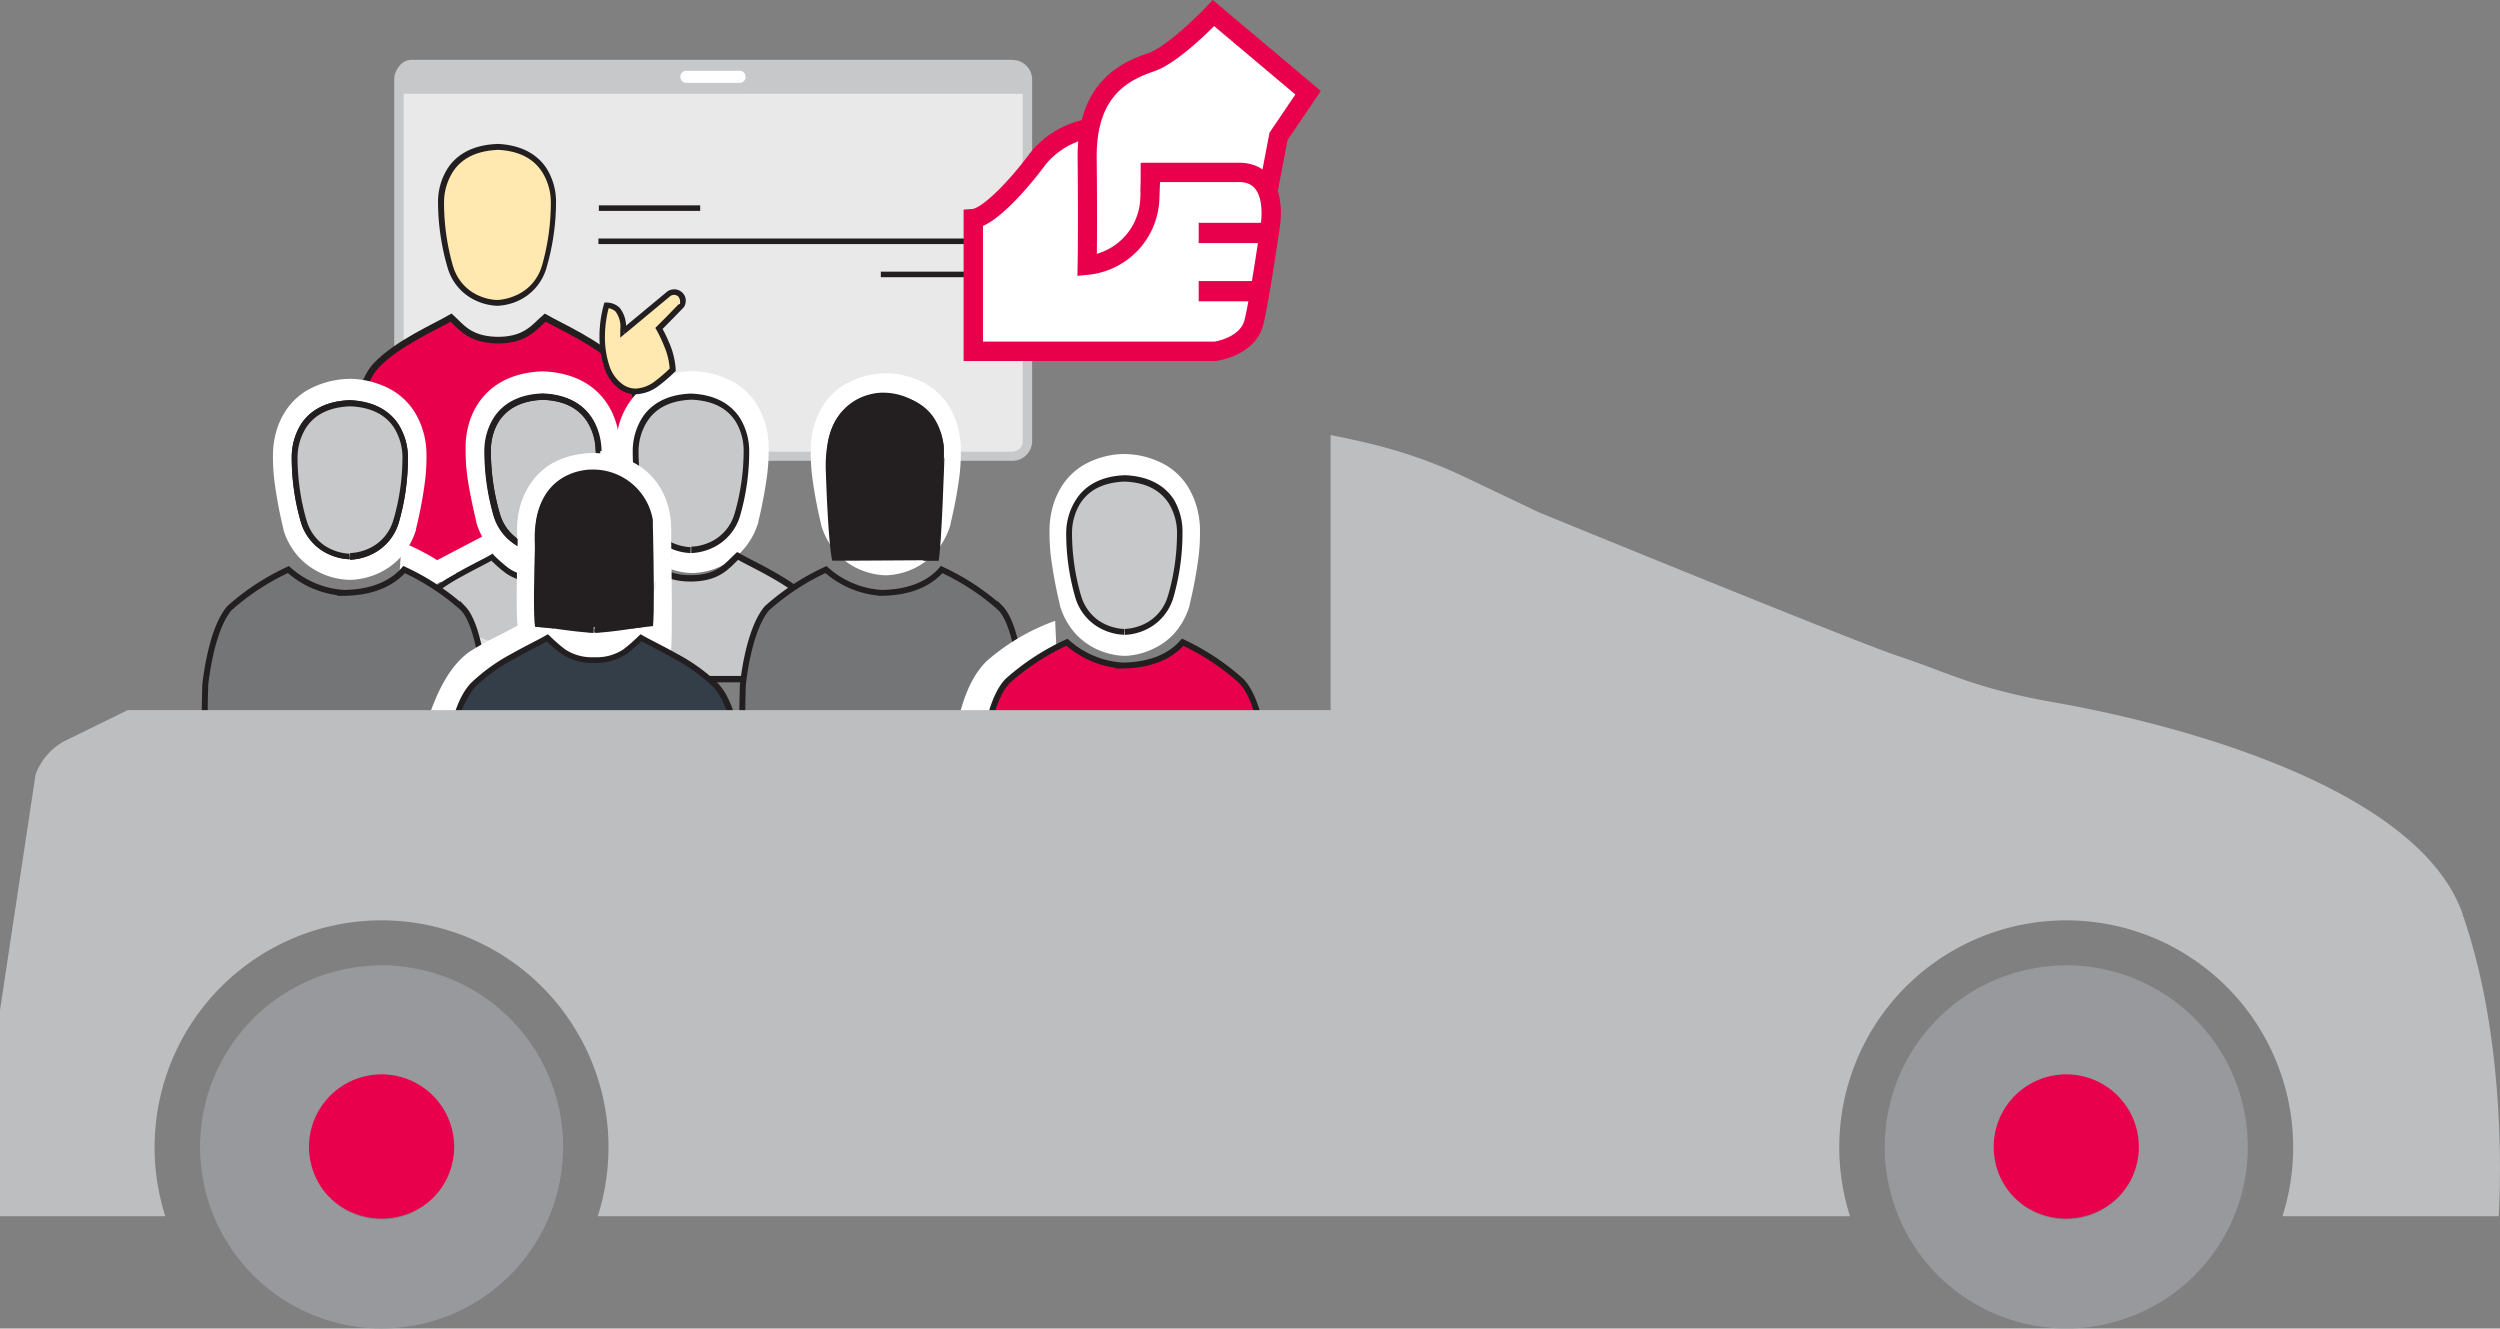 <svg xmlns="http://www.w3.org/2000/svg" viewBox="0 0 279.03 148.28"><rect x="0" y="0" width="279.03" height="148.28" fill="#808080" stroke="none"/><defs><style>.cls-1{fill:#fff;}.cls-2{fill:#e9004c;}.cls-3{fill:#e9e9ea;}.cls-4{fill:#c7c8ca;}.cls-11,.cls-13,.cls-14,.cls-15,.cls-16,.cls-5,.cls-7{fill:none;stroke-miterlimit:10;}.cls-11,.cls-13,.cls-5,.cls-7{stroke:#231f20;}.cls-5{stroke-width:0.74px;}.cls-6{fill:#231f20;}.cls-7{stroke-width:0.71px;}.cls-8{fill:#e2e3e4;}.cls-9{fill:#ffe9b1;}.cls-10{fill:#737577;}.cls-11{stroke-width:0.66px;}.cls-12{fill:#333e48;}.cls-13{stroke-width:0.7px;}.cls-14,.cls-15,.cls-16{stroke:#e9004c;}.cls-14{stroke-width:2.16px;}.cls-15{stroke-width:2.26px;}.cls-16{stroke-width:2.13px;}.cls-17{fill:#97999c;}.cls-18{fill:#bcbec0;}</style></defs><title>me-car</title><g id="Шар_2" data-name="Шар 2"><g id="Layer_1" data-name="Layer 1"><path class="cls-1" d="M142.68,15.22,146,10.35,135.42,1.46S131.15,6,128.5,6.93c-2.26.8-5.95,2.24-6.92,7.59l-.2-.16a9.56,9.56,0,0,0-5.59,3.38c-2.05,2.8-5.47,6.53-7.18,6.65V39.21h27s3.65-.47,4.33-3.27,1.83-10.85,1.83-10.85a7.74,7.74,0,0,0-.41-4l.17,0Z"/><path class="cls-2" d="M42.59,136a8.36,8.36,0,1,0-8.36-8.36A8.36,8.36,0,0,0,42.59,136"/><path class="cls-2" d="M230.59,136a8.36,8.36,0,1,0-8.36-8.36,8.36,8.36,0,0,0,8.36,8.36"/><rect class="cls-3" x="44.23" y="10.27" width="70.1" height="40.48"/><path class="cls-4" d="M114.68,49.31h-.53a1,1,0,0,1-.35.77,1.27,1.27,0,0,1-.87.33H46.27a1.26,1.26,0,0,1-.86-.33,1,1,0,0,1-.35-.77V8.81A1,1,0,0,1,45.4,8a1.26,1.26,0,0,1,.86-.33h66.66a1.27,1.27,0,0,1,.87.33,1,1,0,0,1,.35.77V49.31h1.06V8.81a2.2,2.2,0,0,0-2.27-2.12H46.27A2.2,2.2,0,0,0,44,8.81V49.31a2.2,2.2,0,0,0,2.27,2.12h66.66a2.2,2.2,0,0,0,2.27-2.12Z"/><path class="cls-4" d="M114.41,10.47V8.29a1.68,1.68,0,0,0-1.74-1.61H46a1.68,1.68,0,0,0-1.74,1.61v2.17Z"/><path class="cls-2" d="M39.25,49.64s.43-6.48,2.8-8.92,6.58-4.26,8.3-5.27c1.11,1,2,2.41,5,2.51h.5c2.95-.09,3.87-1.55,5-2.51,1.73,1,5.93,2.82,8.3,5.27s2.8,8.92,2.8,8.92H39.25Z"/><path class="cls-5" d="M39.25,49.64s.43-6.48,2.8-8.92,6.58-4.26,8.3-5.27c1.11,1,2,2.41,5,2.51h.5c2.95-.09,3.87-1.55,5-2.51,1.73,1,5.93,2.82,8.3,5.27s2.8,8.92,2.8,8.92H39.25Z"/><rect class="cls-2" x="45.59" y="46.82" width="8.42" height="16.03"/><polyline class="cls-1" points="48.52 64.69 46.75 63.59 53.94 59.82 56.27 61.81 58.26 62.7 58.37 65.36 51.4 65.8"/><path class="cls-1" d="M66.1,57.12l2.72-3a22,22,0,0,0,.34-4.23c0-3.74-2.24-8.2-8.56-8.44h-.1c-6.3.24-8.53,4.7-8.53,8.44,0,1.79,0,3.33,1.2,8.37l0,.08A7.89,7.89,0,0,0,60.56,64,10.37,10.37,0,0,0,65,62.06Z"/><path class="cls-6" d="M77.36,42.75c-6.9.27-7.25,6-7.25,7.12,0,1.7,0,3.18,1.17,8.06a6.31,6.31,0,0,0,12.21,0c1.16-4.86,1.16-6.33,1.16-8,0-1.14-.35-6.85-7.28-7.12"/><path class="cls-1" d="M77.36,42.75l-.05-1.33a9.82,9.82,0,0,0-4.67,1.25,7.38,7.38,0,0,0-2.16,1.92A8.4,8.4,0,0,0,69,47.74a9.46,9.46,0,0,0-.26,2.13,22,22,0,0,0,.16,3,49.27,49.27,0,0,0,1,5.37v.08a8.07,8.07,0,0,0,1.84,3.22,7.79,7.79,0,0,0,3.53,2.11,7.7,7.7,0,0,0,2,.31,8.11,8.11,0,0,0,3.13-.73,7.6,7.6,0,0,0,2.4-1.71,8.13,8.13,0,0,0,1.84-3.23v-.08a49,49,0,0,0,1-5.35,22.22,22.22,0,0,0,.15-3,9.24,9.24,0,0,0-1.23-4.57,7.43,7.43,0,0,0-2.65-2.63,9.88,9.88,0,0,0-4.68-1.24h-.1l.05,1.33-.05,1.33a7.25,7.25,0,0,1,3.44.88,4.74,4.74,0,0,1,1.39,1.23,5.75,5.75,0,0,1,1,2.16,6.82,6.82,0,0,1,.19,1.52,19.41,19.41,0,0,1-.14,2.67,46.66,46.66,0,0,1-1,5.06l1.29.31-1.27-.39A5.48,5.48,0,0,1,81,59.7a5.14,5.14,0,0,1-2.34,1.39,5.86,5.86,0,0,1-.91.19l-.27,0h-.13a5.71,5.71,0,0,1-2.2-.59,4.85,4.85,0,0,1-1.46-1.1,5.49,5.49,0,0,1-1.14-2.08l-1.27.39,1.29-.31a47.12,47.12,0,0,1-1-5.08,19.64,19.64,0,0,1-.14-2.68,6.68,6.68,0,0,1,.85-3.21A4.74,4.74,0,0,1,74,45a7.18,7.18,0,0,1,3.42-.88l-.05-1.33-.05,1.33Z"/><path class="cls-4" d="M64,75.8H93.48a28.56,28.56,0,0,0-.85-4.33,9.79,9.79,0,0,0-2-4.15c-2.37-2.45-6.58-4.27-8.3-5.27-1.11,1-2,2.41-5,2.5h-.5c-3-.09-3.87-1.55-5-2.5C70.24,63,66.41,64.66,64,66.9Z"/><path class="cls-7" d="M64,75.8H93.48a28.56,28.56,0,0,0-.85-4.33,9.79,9.79,0,0,0-2-4.15c-2.37-2.45-6.58-4.27-8.3-5.27-1.11,1-2,2.41-5,2.5h-.5c-3-.09-3.87-1.55-5-2.5C70.24,63,66.41,64.66,64,66.9Z"/><path class="cls-4" d="M60.56,61.4a5.57,5.57,0,0,0,5.15-4,25.51,25.51,0,0,0,1-7.13c0-1.51-.62-5.83-6.18-6-5.56.21-6.18,4.53-6.18,6a25.49,25.49,0,0,0,1,7.13,5.57,5.57,0,0,0,5.15,4"/><path class="cls-6" d="M60.56,61.4v.33a6.13,6.13,0,0,0,2.26-.53A5.71,5.71,0,0,0,66,57.52h0a25.83,25.83,0,0,0,1-7.2A6.94,6.94,0,0,0,66,46.6c-.9-1.38-2.57-2.58-5.44-2.69h0c-2.87.1-4.54,1.3-5.44,2.69a6.94,6.94,0,0,0-1.06,3.69,25.83,25.83,0,0,0,1,7.2h0a5.71,5.71,0,0,0,3.2,3.69,6.13,6.13,0,0,0,2.26.53v-.66A4.16,4.16,0,0,1,60,61a5.59,5.59,0,0,1-2.21-.86,5.1,5.1,0,0,1-2-2.83l-.32.1.32-.08a25.17,25.17,0,0,1-1-7A6.3,6.3,0,0,1,55.66,47c.8-1.21,2.21-2.28,4.91-2.39v0c2.7.11,4.11,1.18,4.91,2.39a6.3,6.3,0,0,1,1,3.33,25.17,25.17,0,0,1-1,7l.32.08-.32-.1a5,5,0,0,1-2.84,3.28,5.83,5.83,0,0,1-1.4.41l-.44.05h-.16Z"/><path class="cls-4" d="M75.88,75.5a27.7,27.7,0,0,0-.82-4.19,9.48,9.48,0,0,0-1.94-4c-2.3-2.37-6.37-4.13-8-5.11-1.08.92-2,2.34-4.83,2.43h-.48c-2.86-.09-3.75-1.5-4.83-2.43-1.57.92-5.28,2.53-7.62,4.7V75.5h1.33l-.48-.79L52,72.18s1.81.18.5,1.54A10,10,0,0,1,50,75.5Z"/><path class="cls-6" d="M54.93,62.19l.17.29-.22.12A13.34,13.34,0,0,0,56.49,64a5.94,5.94,0,0,0,3.26,1H60v0h.25a5.93,5.93,0,0,0,3.26-1,13.27,13.27,0,0,0,1.61-1.4l-.22-.12.17-.29.22.25-.17.15c.87.49,2.18,1.12,3.58,1.91a19,19,0,0,1,4.18,3,9.2,9.2,0,0,1,1.86,3.88h0l.1.39a27.24,27.24,0,0,1,.67,3.39h.37v.33l-.33,0c0-.12,0-.24,0-.36H57.33v.66H76.24l0-.36a27.83,27.83,0,0,0-.83-4.25l-.32.09.32-.09h0a9.79,9.79,0,0,0-2-4.16A19.62,19.62,0,0,0,69,63.93c-1.53-.87-3-1.55-3.79-2l-.2-.12-.18.15a17.61,17.61,0,0,1-1.72,1.5,5.26,5.26,0,0,1-2.91.85h-.46a5.26,5.26,0,0,1-2.91-.85,17.73,17.73,0,0,1-1.72-1.5L55,61.78l-.2.12c-.76.45-2.09,1.08-3.52,1.88a22.22,22.22,0,0,0-4.17,2.86l-.11.1v9.1h1v-.66h-.34v.33h-.33v-.33h.33V67l-.11.09-.23-.24h.33V67a21.94,21.94,0,0,1,3.93-2.68c1.3-.72,2.5-1.31,3.31-1.76"/><path class="cls-1" d="M54.41,71.59s5-2.6,5.39-2.86,2.13,1.8,2.13,1.8l-5,2.69"/><rect class="cls-1" x="61.06" y="70.93" width="9.57" height="4.27"/><path class="cls-8" d="M57.86,72.9a41.18,41.18,0,0,0-4.31-1.74l-.72.84L46,76.47l2.86-.14,2.74-2.43,3.12,1.44-.72.74,3.14-.15s2-2.33.74-3"/><path class="cls-4" d="M77.15,61.4a5.57,5.57,0,0,0,5.15-4,25.51,25.51,0,0,0,1-7.13c0-1.51-.62-5.83-6.18-6-5.56.21-6.18,4.53-6.18,6a25.49,25.49,0,0,0,1,7.13,5.57,5.57,0,0,0,5.15,4"/><path class="cls-6" d="M77.15,61.4v.33a6.12,6.12,0,0,0,2.26-.53,5.71,5.71,0,0,0,3.21-3.69h0a25.89,25.89,0,0,0,1-7.2,7,7,0,0,0-1.06-3.69c-.9-1.38-2.57-2.58-5.44-2.69h0c-2.87.1-4.54,1.3-5.44,2.69a7,7,0,0,0-1.06,3.69,25.89,25.89,0,0,0,1,7.2h0a5.71,5.71,0,0,0,3.2,3.69,6.13,6.13,0,0,0,2.26.53v-.66a4.16,4.16,0,0,1-.6-.06,5.59,5.59,0,0,1-2.21-.86,5.1,5.1,0,0,1-2-2.83l-.32.1.32-.08a25.09,25.09,0,0,1-1-7A6.29,6.29,0,0,1,72.26,47c.8-1.21,2.21-2.28,4.91-2.39v0c2.7.11,4.11,1.18,4.91,2.39A6.29,6.29,0,0,1,83,50.29a25.2,25.2,0,0,1-1,7l.32.08-.32-.1a5,5,0,0,1-2.84,3.28,5.82,5.82,0,0,1-1.4.41l-.44.05h-.16Z"/><path class="cls-6" d="M65.83,51.89c-6.46.27-6.78,6-6.78,7.12a30.73,30.73,0,0,0,1.09,8.06,5.81,5.81,0,0,0,11.42,0,30.66,30.66,0,0,0,1.09-8c0-1.14-.33-6.85-6.81-7.12"/><path class="cls-1" d="M50.9,64a24.17,24.17,0,0,0-6.06-3.48L44,72s1.12,1.77,2.68,4H55.9c-.12-1.27-.27-2.39-.46-3.43l-2.69,1.31-6-7.63Z"/><path class="cls-1" d="M65.83,51.89l-.05-1.28a8.84,8.84,0,0,0-4.41,1.26,7.08,7.08,0,0,0-2,1.92A8.61,8.61,0,0,0,58,56.91a10,10,0,0,0-.24,2.1,23.53,23.53,0,0,0,.15,3,52.38,52.38,0,0,0,1,5.36v.08a8.15,8.15,0,0,0,1.71,3.19,7.24,7.24,0,0,0,3.33,2.12,6.86,6.86,0,0,0,1.9.32,7.27,7.27,0,0,0,3-.74,7.16,7.16,0,0,0,2.26-1.71,8.22,8.22,0,0,0,1.71-3.2v-.08a52.39,52.39,0,0,0,1-5.34,23.6,23.6,0,0,0,.14-3,9.63,9.63,0,0,0-1.13-4.51,7.19,7.19,0,0,0-2.48-2.63,8.89,8.89,0,0,0-4.43-1.26h-.11l.05,1.28-.05,1.28A6.33,6.33,0,0,1,69,54a4.5,4.5,0,0,1,1.3,1.23,6,6,0,0,1,.93,2.19A7.49,7.49,0,0,1,71.36,59a21.08,21.08,0,0,1-.13,2.69,49.54,49.54,0,0,1-.93,5.07l1.25.28-1.23-.36a5.64,5.64,0,0,1-1.17,2.22A4.69,4.69,0,0,1,67,70.28a5,5,0,0,1-.83.18l-.24,0h-.11a4.93,4.93,0,0,1-2-.57,4.56,4.56,0,0,1-1.35-1.1,5.65,5.65,0,0,1-1.08-2.11l-1.23.36,1.25-.28a49.74,49.74,0,0,1-.93-5.09A21,21,0,0,1,60.33,59a7.18,7.18,0,0,1,.81-3.26A4.61,4.61,0,0,1,62.73,54a6.27,6.27,0,0,1,3.15-.87l-.05-1.28-.05,1.28Z"/><path class="cls-3" d="M70.09,70.29l.44,1.35s2.93-1.5,4.59-10.25"/><path class="cls-1" d="M71.86,66.26l2.72-3A22,22,0,0,0,74.91,59c0-3.74-2.24-8.2-8.56-8.44h-.1c-6.29.24-8.53,4.7-8.53,8.44,0,1.79,0,3.33,1.2,8.37l0,.08a7.89,7.89,0,0,0,7.37,5.64,10.37,10.37,0,0,0,4.44-1.91Z"/><path class="cls-1" d="M69.11,70.67,70,72s3.72-2.64,3.06-6.14-3.54.17-3.54.17"/><path class="cls-4" d="M66.32,70.29a5.57,5.57,0,0,0,5.15-4,25.49,25.49,0,0,0,1-7.13c0-1.51-.62-5.83-6.18-6-5.56.21-6.18,4.53-6.18,6a25.51,25.51,0,0,0,1,7.13,5.57,5.57,0,0,0,5.15,4"/><path class="cls-6" d="M66.32,70.29v.33a6.09,6.09,0,0,0,2.26-.53,5.71,5.71,0,0,0,3.2-3.69h0a25.83,25.83,0,0,0,1-7.2,6.94,6.94,0,0,0-1.06-3.69c-.9-1.38-2.57-2.58-5.44-2.69h0c-2.87.1-4.54,1.3-5.44,2.69a6.94,6.94,0,0,0-1.06,3.69,25.83,25.83,0,0,0,1,7.2h0a5.71,5.71,0,0,0,3.2,3.69,6.1,6.1,0,0,0,2.26.53V70a4.16,4.16,0,0,1-.6-.06A5.59,5.59,0,0,1,63.51,69a5.11,5.11,0,0,1-2-2.83l-.32.1.32-.08a25.17,25.17,0,0,1-1-7,6.3,6.3,0,0,1,1-3.33c.8-1.21,2.21-2.28,4.91-2.39v0c2.7.11,4.11,1.18,4.91,2.39a6.3,6.3,0,0,1,.95,3.33,25.17,25.17,0,0,1-1,7l.32.08-.32-.1a5,5,0,0,1-2.84,3.28,5.82,5.82,0,0,1-1.4.41l-.44.05h-.16Z"/><path class="cls-6" d="M57.78,60.17a5.09,5.09,0,0,1-2-2.83,25.24,25.24,0,0,1-1-7c0-1.29.42-5.5,5.84-5.71,5.44.21,5.86,4.43,5.86,5.71h.66c0-1-.31-6.14-6.52-6.38-6.19.24-6.5,5.36-6.5,6.38a25.86,25.86,0,0,0,1,7.22,5.7,5.7,0,0,0,2.72,3.43c0-.27,0-.53,0-.78"/><rect class="cls-8" x="53.96" y="73.56" width="1.87" height="2.39"/><path class="cls-1" d="M76.53,9.25h6.09a.68.68,0,0,0,0-1.35H76.53a.68.68,0,0,0,0,1.35"/><path class="cls-9" d="M55.48,16.4c-5.65.22-6.28,4.6-6.28,6.14a25.9,25.9,0,0,0,1,7.24,5.4,5.4,0,0,0,10.46,0,25.9,25.9,0,0,0,1-7.24c0-1.54-.63-5.92-6.27-6.14"/><path class="cls-6" d="M55.48,16.4v-.33c-2.91.11-4.61,1.32-5.52,2.73a7,7,0,0,0-1.07,3.74,26.22,26.22,0,0,0,1.06,7.31h0a5.79,5.79,0,0,0,3.25,3.74,6.21,6.21,0,0,0,2.3.54v-.33l0,.33h0v-.33l0,.33h0a6.21,6.21,0,0,0,2.3-.54A5.79,5.79,0,0,0,61,29.87h0a26.3,26.3,0,0,0,1.06-7.31A7,7,0,0,0,61,18.79c-.91-1.4-2.61-2.62-5.52-2.73h0v.66c2.74.11,4.18,1.2,5,2.43a6.39,6.39,0,0,1,1,3.38,25.58,25.58,0,0,1-1,7.16l.32.08-.32-.1A5.12,5.12,0,0,1,57.5,33a5.9,5.9,0,0,1-1.42.42,4.23,4.23,0,0,1-.61.06v.33l0-.33h0a4.23,4.23,0,0,1-.61-.06,5.71,5.71,0,0,1-2.24-.87,5.19,5.19,0,0,1-2.06-2.87l-.32.1.32-.08a25.49,25.49,0,0,1-1-7.16,6.39,6.39,0,0,1,1-3.38c.81-1.23,2.25-2.31,5-2.43Z"/><path class="cls-9" d="M69.57,37l5.1-4.24A1,1,0,0,1,76,33a1,1,0,0,1,.05,1.13c-.12.14-2.53,2.58-2.53,2.58a11.72,11.72,0,0,1,1.53,4.61c-1.25,1.16-3.4,3.43-5.7,1.92s-2.54-6.07-1.66-9.14c.85.06,1.93.33,1.87,2.92"/><path class="cls-6" d="M69.57,37l.2.24L74.87,33l-.2-.24.17.26h0a.85.85,0,0,1,.4-.11.7.7,0,0,1,.54.27L76,33l-.24.2a.6.6,0,0,1,.14.39.8.8,0,0,1,0,.24l0,.08v0h0L75.7,34l-1.39,1.43-1,1-.17.17.12.2.06.11a15.48,15.48,0,0,1,.82,1.75,7.72,7.72,0,0,1,.61,2.6h.31l-.21-.23a17,17,0,0,1-1.75,1.52,3.82,3.82,0,0,1-2.14.82,2.55,2.55,0,0,1-1.43-.45A4.12,4.12,0,0,1,68,40.78a10,10,0,0,1-.48-3.22A12.69,12.69,0,0,1,68,34.15l-.3-.08,0,.31a1.5,1.5,0,0,1,1,.39,2.81,2.81,0,0,1,.53,2V37l0,.68.52-.43-.2-.24h.31c0-.08,0-.15,0-.22a3.38,3.38,0,0,0-.71-2.45,2.11,2.11,0,0,0-1.44-.57l-.25,0-.07.24a13.31,13.31,0,0,0-.48,3.59A10.61,10.61,0,0,0,67.44,41a4.71,4.71,0,0,0,1.76,2.47A3.18,3.18,0,0,0,71,44a4.42,4.42,0,0,0,2.5-.93,17.84,17.84,0,0,0,1.82-1.57l.1-.09v-.14a8.86,8.86,0,0,0-.8-3.17,15.2,15.2,0,0,0-.78-1.59l-.27.15.22.22L75,35.65l.86-.88.3-.31.15-.16h0a.92.92,0,0,0,.16-.31,1.39,1.39,0,0,0,.07-.43,1.21,1.21,0,0,0-.28-.79h0a1.32,1.32,0,0,0-1-.48,1.43,1.43,0,0,0-.74.21h0l-5.12,4.25.2.24h0Z"/><rect class="cls-1" x="70.49" y="69.51" width="3.31" height="4.76"/><path class="cls-6" d="M98.77,43c-6.62.27-7,6-7,7.12,0,1.7,0,3.18,1.12,8.06a6,6,0,0,0,11.7,0c1.11-4.86,1.11-6.33,1.11-8,0-1.14-.34-6.85-7-7.12"/><rect class="cls-4" x="74.89" y="68.74" width="2.13" height="4.42"/><path class="cls-1" d="M98.87,43l-.05-1.33a9.39,9.39,0,0,0-4.57,1.26,7.27,7.27,0,0,0-2.1,1.92A8.52,8.52,0,0,0,90.74,48a9.68,9.68,0,0,0-.25,2.12,22.74,22.74,0,0,0,.15,3,50.63,50.63,0,0,0,1,5.36v.08a8.13,8.13,0,0,0,1.78,3.21,7.57,7.57,0,0,0,3.46,2.12,7.31,7.31,0,0,0,2,.32,7.74,7.74,0,0,0,3.08-.74,7.42,7.42,0,0,0,2.35-1.72,8.18,8.18,0,0,0,1.78-3.22v-.08a50.42,50.42,0,0,0,1-5.35,23,23,0,0,0,.15-3,9.42,9.42,0,0,0-1.19-4.54,7.33,7.33,0,0,0-2.58-2.64,9.46,9.46,0,0,0-4.59-1.26h-.11L98.87,43l-.05,1.33a6.77,6.77,0,0,1,3.29.87,4.6,4.6,0,0,1,1.34,1.22,5.88,5.88,0,0,1,1,2.17,7.17,7.17,0,0,1,.18,1.53,20.31,20.31,0,0,1-.13,2.68,48,48,0,0,1-1,5.06l1.31.3-1.29-.38a5.54,5.54,0,0,1-1.2,2.2,4.9,4.9,0,0,1-2.24,1.37,5.29,5.29,0,0,1-.87.18l-.25,0h-.11a5.29,5.29,0,0,1-2.09-.57,4.7,4.7,0,0,1-1.4-1.1,5.56,5.56,0,0,1-1.11-2.08L93,58.14l1.31-.3a48.36,48.36,0,0,1-1-5.08,20,20,0,0,1-.13-2.68A6.87,6.87,0,0,1,94,46.85a4.65,4.65,0,0,1,1.64-1.69,6.71,6.71,0,0,1,3.28-.87L98.87,43l-.05,1.33Z"/><path class="cls-4" d="M98.88,61.48a5.57,5.57,0,0,0,5.15-4,25.51,25.51,0,0,0,1-7.12c0-1.51-.62-5.83-6.18-6-5.56.21-6.18,4.53-6.18,6a25.49,25.49,0,0,0,1,7.13,5.57,5.57,0,0,0,5.15,4"/><path class="cls-10" d="M54.37,79.47s-.41-9.24-2.7-11.59a26.45,26.45,0,0,0-6.57-4.31c-1,1.17-3,2.56-6.7,2.6a10.19,10.19,0,0,1-6.21-2.6,26.52,26.52,0,0,0-6.58,4.31c-2.13,2.48-2.7,8.59-2.7,8.59s-.08,2.53-.05,3.38"/><path class="cls-11" d="M54.37,79.47s-.41-9.24-2.7-11.59a26.45,26.45,0,0,0-6.57-4.31c-1,1.17-3,2.56-6.7,2.6a10.19,10.19,0,0,1-6.21-2.6,26.52,26.52,0,0,0-6.58,4.31c-2.13,2.48-2.7,8.59-2.7,8.59s-.08,2.53-.05,3.38"/><path class="cls-6" d="M98.88,61.48v.33a6.1,6.1,0,0,0,2.26-.53,5.71,5.71,0,0,0,3.2-3.69h0a25.89,25.89,0,0,0,1-7.2,7,7,0,0,0-1.06-3.69c-.9-1.38-2.57-2.58-5.44-2.69h0c-2.87.1-4.54,1.3-5.44,2.69a6.94,6.94,0,0,0-1.06,3.69,25.83,25.83,0,0,0,1,7.2h0a5.71,5.71,0,0,0,3.2,3.69,6.1,6.1,0,0,0,2.26.53v-.66a4.16,4.16,0,0,1-.6-.06,5.59,5.59,0,0,1-2.21-.86,5.1,5.1,0,0,1-2-2.83l-.32.1.32-.08a25.17,25.17,0,0,1-1-7A6.3,6.3,0,0,1,94,47c.8-1.21,2.21-2.28,4.91-2.39v0c2.7.11,4.11,1.18,4.91,2.39a6.29,6.29,0,0,1,.95,3.33,25.11,25.11,0,0,1-1,7l.32.08-.32-.1a5,5,0,0,1-2.84,3.28,5.83,5.83,0,0,1-1.4.41l-.44.05h-.16Z"/><path class="cls-1" d="M47,82.82c1.46-5.43,3.15-8.4,5.29-10a23.66,23.66,0,0,1,8.22-3.41l-1.1,11.47s-1.4,1.55-3.32,3.47Z"/><path class="cls-1" d="M73.68,59.08l-1.15,14,2.36-.34c.16-1.68.1-7.83,0-13.68Z"/><path class="cls-12" d="M50,85.39s.43-6.48,2.8-8.92,6.58-4.26,8.3-5.27c1.11,1,2,2.41,5,2.51h.5c2.95-.09,3.87-1.55,5-2.51,1.73,1,5.93,2.82,8.3,5.27s2.8,8.92,2.8,8.92H50Z"/><path class="cls-6" d="M50,85.39l.33,0s0-.1,0-.27A28.43,28.43,0,0,1,51,81.19a10.24,10.24,0,0,1,2-4.49,19.64,19.64,0,0,1,4.32-3.12c1.55-.88,3-1.58,3.91-2.1l-.17-.29-.22.25A17.81,17.81,0,0,0,62.7,73a6.1,6.1,0,0,0,3.35,1h.26v0h.26a6.1,6.1,0,0,0,3.35-1,18.15,18.15,0,0,0,1.83-1.6l-.22-.25-.17.29c.89.51,2.36,1.21,3.91,2.1a19.61,19.61,0,0,1,4.32,3.12c1.1,1.12,1.81,3.32,2.21,5.22.2,1,.33,1.83.4,2.47,0,.32.06.58.08.76s0,.27,0,.27l.33,0v-.33H50v.33l.33,0-.33,0v.33H83l0-.35a28.74,28.74,0,0,0-.52-3.59c-.41-2-1.1-4.22-2.38-5.54A20.21,20.21,0,0,0,75.62,73c-1.57-.89-3.07-1.6-3.91-2.09l-.2-.12-.18.15a18.13,18.13,0,0,1-1.77,1.55,5.43,5.43,0,0,1-3,.87h-.47a5.43,5.43,0,0,1-3-.87,17.9,17.9,0,0,1-1.77-1.55l-.18-.15-.2.12c-.84.49-2.33,1.2-3.9,2.09a20.24,20.24,0,0,0-4.47,3.23c-1.27,1.32-2,3.59-2.38,5.54a28.84,28.84,0,0,0-.52,3.59l0,.35H50Z"/><polygon class="cls-6" points="54.77 62.5 55.03 62.7 55.27 62.43 54.92 61.97 54.77 62.5"/><path class="cls-6" d="M39.06,43.62c-6.9.27-7.25,5.94-7.25,7.07,0,1.69,0,3.15,1.17,8a6.32,6.32,0,0,0,12.21,0c1.16-4.83,1.16-6.29,1.16-8,0-1.13-.35-6.81-7.28-7.07"/><path class="cls-1" d="M39.06,43.62,39,42.29a9.84,9.84,0,0,0-4.66,1.24,7.36,7.36,0,0,0-2.16,1.9,8.33,8.33,0,0,0-1.45,3.14,9.38,9.38,0,0,0-.26,2.12,21.76,21.76,0,0,0,.16,3,48.87,48.87,0,0,0,1,5.34v.08a8,8,0,0,0,1.84,3.2,8.1,8.1,0,0,0,5.53,2.41A8.11,8.11,0,0,0,42.2,64a7.61,7.61,0,0,0,2.4-1.69,8.09,8.09,0,0,0,1.84-3.21V59a48.2,48.2,0,0,0,1-5.32,22,22,0,0,0,.16-3,9.16,9.16,0,0,0-1.23-4.54,7.4,7.4,0,0,0-2.65-2.62,9.91,9.91,0,0,0-4.68-1.24H39l.05,1.33L39,44.94a7.28,7.28,0,0,1,3.45.88A4.7,4.7,0,0,1,43.85,47a5.68,5.68,0,0,1,1,2.14A6.81,6.81,0,0,1,45,50.69a19.3,19.3,0,0,1-.14,2.65,46.09,46.09,0,0,1-1,5l1.29.31-1.27-.39a5.42,5.42,0,0,1-1.23,2.17,5.14,5.14,0,0,1-2.34,1.38,5.71,5.71,0,0,1-.91.18l-.27,0H39a5.75,5.75,0,0,1-2.2-.58,4.87,4.87,0,0,1-1.46-1.1,5.43,5.43,0,0,1-1.14-2.06L33,58.7l1.29-.31a46.6,46.6,0,0,1-1-5,19.36,19.36,0,0,1-.14-2.66A6.59,6.59,0,0,1,34,47.51a4.72,4.72,0,0,1,1.7-1.69,7.22,7.22,0,0,1,3.43-.88l-.05-1.33L39,44.94Z"/><path class="cls-1" d="M39.07,62.14a5.57,5.57,0,0,0,5.15-4,25.49,25.49,0,0,0,1-7.13c0-1.51-.62-5.83-6.18-6-5.56.21-6.18,4.53-6.18,6a25.51,25.51,0,0,0,1,7.13,5.57,5.57,0,0,0,5.15,4"/><path class="cls-6" d="M39.07,62.14v.33a6.1,6.1,0,0,0,2.26-.53,5.71,5.71,0,0,0,3.2-3.69h0a25.83,25.83,0,0,0,1-7.2,6.94,6.94,0,0,0-1.06-3.69c-.9-1.38-2.57-2.58-5.44-2.69h0c-2.87.1-4.54,1.3-5.44,2.69A7,7,0,0,0,32.56,51a25.89,25.89,0,0,0,1,7.2h0a5.71,5.71,0,0,0,3.2,3.69,6.1,6.1,0,0,0,2.26.53V61.8a4.14,4.14,0,0,1-.6-.06,5.59,5.59,0,0,1-2.21-.86,5.11,5.11,0,0,1-2-2.83l-.32.1.32-.08a25.2,25.2,0,0,1-1-7,6.28,6.28,0,0,1,.95-3.33c.8-1.21,2.21-2.28,4.91-2.39v0c2.7.11,4.11,1.18,4.91,2.39A6.3,6.3,0,0,1,44.92,51a25.2,25.2,0,0,1-1,7l.32.08-.32-.1a5,5,0,0,1-2.84,3.28,5.83,5.83,0,0,1-1.4.41l-.44.05h-.16Z"/><path class="cls-4" d="M39.07,62.14a5.57,5.57,0,0,0,5.15-4,25.49,25.49,0,0,0,1-7.13c0-1.51-.62-5.83-6.18-6-5.56.21-6.18,4.53-6.18,6a25.51,25.51,0,0,0,1,7.13,5.57,5.57,0,0,0,5.15,4"/><path class="cls-6" d="M39.07,62.14v.33a6.1,6.1,0,0,0,2.26-.53,5.71,5.71,0,0,0,3.2-3.69h0a25.83,25.83,0,0,0,1-7.2,6.94,6.94,0,0,0-1.06-3.69c-.9-1.38-2.57-2.58-5.44-2.69h0c-2.87.1-4.54,1.3-5.44,2.69A7,7,0,0,0,32.56,51a25.89,25.89,0,0,0,1,7.2h0a5.71,5.71,0,0,0,3.2,3.69,6.1,6.1,0,0,0,2.26.53V61.8a4.14,4.14,0,0,1-.6-.06,5.59,5.59,0,0,1-2.21-.86,5.11,5.11,0,0,1-2-2.83l-.32.1.32-.08a25.2,25.2,0,0,1-1-7,6.28,6.28,0,0,1,.95-3.33c.8-1.21,2.21-2.28,4.91-2.39v0c2.7.11,4.11,1.18,4.91,2.39A6.3,6.3,0,0,1,44.92,51a25.2,25.2,0,0,1-1,7l.32.08-.32-.1a5,5,0,0,1-2.84,3.28,5.83,5.83,0,0,1-1.4.41l-.44.05h-.16Z"/><path class="cls-8" d="M125.64,70.77a5.64,5.64,0,0,0,5.22-4,25.84,25.84,0,0,0,1-7.23c0-1.53-.63-5.91-6.26-6.13-5.64.22-6.27,4.6-6.27,6.13a25.84,25.84,0,0,0,1,7.23,5.65,5.65,0,0,0,5.22,4"/><path class="cls-13" d="M125.64,70.77a5.64,5.64,0,0,0,5.22-4,25.84,25.84,0,0,0,1-7.23c0-1.53-.63-5.91-6.26-6.13-5.64.22-6.27,4.6-6.27,6.13a25.84,25.84,0,0,0,1,7.23A5.65,5.65,0,0,0,125.64,70.77Z"/><path class="cls-6" d="M125.41,52c-6.62.27-7,6-7,7.12,0,1.7,0,3.18,1.12,8.06a6,6,0,0,0,11.7,0c1.11-4.86,1.11-6.33,1.11-8,0-1.14-.34-6.85-7-7.12"/><path class="cls-1" d="M125.51,52l-.05-1.33a9.39,9.39,0,0,0-4.57,1.26,7.27,7.27,0,0,0-2.1,1.92,8.52,8.52,0,0,0-1.4,3.14,9.68,9.68,0,0,0-.25,2.12,22.74,22.74,0,0,0,.15,3,50.63,50.63,0,0,0,1,5.36v.08a8.13,8.13,0,0,0,1.78,3.21,7.57,7.57,0,0,0,3.46,2.12,7.31,7.31,0,0,0,2,.32,7.74,7.74,0,0,0,3.08-.74A7.42,7.42,0,0,0,131,70.77a8.18,8.18,0,0,0,1.78-3.22v-.08a50.42,50.42,0,0,0,1-5.35,23,23,0,0,0,.15-3,9.42,9.42,0,0,0-1.19-4.54,7.33,7.33,0,0,0-2.58-2.64,9.46,9.46,0,0,0-4.59-1.26h-.11l.05,1.33-.05,1.33a6.77,6.77,0,0,1,3.29.87,4.6,4.6,0,0,1,1.34,1.22,5.88,5.88,0,0,1,1,2.17,7.17,7.17,0,0,1,.18,1.53,20.31,20.31,0,0,1-.13,2.68,48,48,0,0,1-1,5.06l1.31.3-1.29-.38A5.54,5.54,0,0,1,129,69a4.9,4.9,0,0,1-2.24,1.37,5.3,5.3,0,0,1-.87.18l-.25,0h-.11A5.29,5.29,0,0,1,123.4,70a4.7,4.7,0,0,1-1.4-1.1,5.56,5.56,0,0,1-1.11-2.08l-1.29.38,1.31-.3a48.36,48.36,0,0,1-1-5.08,20,20,0,0,1-.13-2.68,6.87,6.87,0,0,1,.83-3.23,4.65,4.65,0,0,1,1.64-1.69,6.71,6.71,0,0,1,3.28-.87L125.51,52l-.05,1.33Z"/><path class="cls-4" d="M125.52,70.53a5.57,5.57,0,0,0,5.15-4,25.51,25.51,0,0,0,1-7.12c0-1.51-.62-5.83-6.18-6-5.56.21-6.18,4.53-6.18,6a25.49,25.49,0,0,0,1,7.13,5.57,5.57,0,0,0,5.15,4"/><path class="cls-6" d="M125.52,70.53v.33a6.1,6.1,0,0,0,2.26-.53,5.71,5.71,0,0,0,3.2-3.69h0a25.89,25.89,0,0,0,1-7.2A7,7,0,0,0,131,55.73c-.9-1.38-2.58-2.58-5.44-2.69h0c-2.87.1-4.54,1.3-5.44,2.69A6.94,6.94,0,0,0,119,59.43a25.83,25.83,0,0,0,1,7.2h0a5.71,5.71,0,0,0,3.2,3.69,6.1,6.1,0,0,0,2.26.53V70.2a4.16,4.16,0,0,1-.6-.06,5.59,5.59,0,0,1-2.21-.86,5.1,5.1,0,0,1-2-2.83l-.32.1.32-.08a25.17,25.17,0,0,1-1-7,6.3,6.3,0,0,1,.95-3.33c.8-1.21,2.21-2.28,4.91-2.39v0c2.7.11,4.11,1.18,4.91,2.39a6.29,6.29,0,0,1,.95,3.33,25.11,25.11,0,0,1-1,7l.32.08-.32-.1a5,5,0,0,1-2.84,3.28,5.83,5.83,0,0,1-1.4.41l-.44.05h-.16Z"/><rect class="cls-6" x="66.84" y="22.92" width="11.31" height="0.62"/><rect class="cls-6" x="66.79" y="26.62" width="42.84" height="0.62"/><rect class="cls-6" x="98.31" y="30.32" width="11.31" height="0.62"/><path class="cls-1" d="M121.4,14.37a9.56,9.56,0,0,0-5.59,3.38c-2.05,2.8-5.47,6.53-7.18,6.65V39.21h27s3.65-.47,4.33-3.27,1.83-10.85,1.83-10.85,1-5.86-3.54-5.85-10.83,0-10.83,0"/><path class="cls-14" d="M121.4,14.37a9.56,9.56,0,0,0-5.59,3.38c-2.05,2.8-5.47,6.53-7.18,6.65V39.21h27s3.65-.47,4.33-3.27,1.83-10.85,1.83-10.85,1-5.86-3.54-5.85-10.83,0-10.83,0"/><path class="cls-15" d="M133.79,32.5h6.73M133.79,26h7.81"/><path class="cls-16" d="M141.57,21.12l1.13-5.9L146,10.35,135.44,1.46S131.17,6,128.52,6.93s-7.26,2.73-7.18,10.68,0,12,0,12a7.76,7.76,0,0,0,7-7.52l.09-2.38"/><polyline class="cls-2" points="129.28 18.87 127.31 21.53 127.31 18.19 129.56 18.39"/><path class="cls-6" d="M94.9,62.58h-2s-.42-1-.73-10,6.35-8.75,6.35-8.75a6.8,6.8,0,0,1,6.81,5.92c.15,5.92-1.28,11.86-2.12,12.78"/><path class="cls-6" d="M105.41,51s-.32,10.07-.65,11.59c-1.1,0-1.72,0-1.72,0"/><path class="cls-6" d="M71.66,59.08,70.52,70.15l2.36-.27c.16-1.33.1-6.18,0-10.8Z"/><path class="cls-6" d="M62.42,70h-2s-.42-.91-.73-9.36,6.35-8.23,6.35-8.23A6.76,6.76,0,0,1,72.86,58c.15,5.57-1.28,11.15-2.12,12"/><path class="cls-6" d="M69.15,67.24,72,69.94s-3.92.66-5.53.68a4.17,4.17,0,0,1,.27-1.79"/><path class="cls-6" d="M63.38,67.24l-2.94,2.7s4.1.66,5.78.68a4,4,0,0,0-.29-1.79"/><path class="cls-1" d="M57.79,60c-.11,3.92-.21,8.79,0,10l2.09.2L58.6,60Z"/><path class="cls-6" d="M59.72,60.44c-.11,3.74-.21,8.4,0,9.52l2.09.19-1.24-9.71Z"/><path class="cls-10" d="M114.37,79.47s-.41-9.24-2.7-11.59a26.45,26.45,0,0,0-6.57-4.31c-1,1.17-3,2.56-6.7,2.6a10.19,10.19,0,0,1-6.21-2.6,26.52,26.52,0,0,0-6.58,4.31c-2.13,2.48-2.7,8.59-2.7,8.59s-.08,2.53-.05,3.38"/><path class="cls-11" d="M114.37,79.47s-.41-9.24-2.7-11.59a26.45,26.45,0,0,0-6.57-4.31c-1,1.17-3,2.56-6.7,2.6a10.19,10.19,0,0,1-6.21-2.6,26.52,26.52,0,0,0-6.58,4.31c-2.13,2.48-2.7,8.59-2.7,8.59s-.08,2.53-.05,3.38"/><path class="cls-1" d="M106.24,84.41c.7-5.58,2-8.76,3.86-10.6a23.67,23.67,0,0,1,7.67-4.52l.51,11.51s-1.17,1.73-2.8,3.9Z"/><path class="cls-2" d="M138.53,76A26.47,26.47,0,0,0,132,71.68c-1,1.17-3,2.56-6.7,2.6a10.19,10.19,0,0,1-6.21-2.6A26.52,26.52,0,0,0,112.47,76c-2.28,2.35-2.7,8.59-2.7,8.59h31.45s-.41-6.24-2.7-8.59"/><path class="cls-11" d="M138.53,76A26.47,26.47,0,0,0,132,71.68c-1,1.17-3,2.56-6.7,2.6a10.19,10.19,0,0,1-6.21-2.6A26.52,26.52,0,0,0,112.47,76c-2.28,2.35-2.7,8.59-2.7,8.59h31.45S140.81,78.34,138.53,76Z"/><path class="cls-17" d="M42.58,107.75A20.26,20.26,0,1,0,62.85,128a20.26,20.26,0,0,0-20.26-20.26m0,28.37a8.1,8.1,0,1,1,8.1-8.1,8.11,8.11,0,0,1-8.1,8.1"/><path class="cls-17" d="M230.62,107.75A20.26,20.26,0,1,0,250.88,128a20.26,20.26,0,0,0-20.26-20.26m0,28.37a8.1,8.1,0,1,1,8.1-8.1,8.11,8.11,0,0,1-8.1,8.1"/><path class="cls-18" d="M274.89,102.09c-5.32-15.31-35.94-22-45.26-23.63s-12-3.33-18-5.32c-3.61-1.2-24.12-9.52-39.86-15.95l-8.39-4a53.81,53.81,0,0,0-10.29-3.63h0c-1.49-.37-3-.69-4.58-1V79.26H14.25L7.76,82.44a7,7,0,0,0-3.79,4L0,112.74v23H18.45a25.33,25.33,0,1,1,48.27,0H206.48a25.33,25.33,0,1,1,48.27,0h24.13s1.33-18.3-4-33.61"/></g></g></svg>